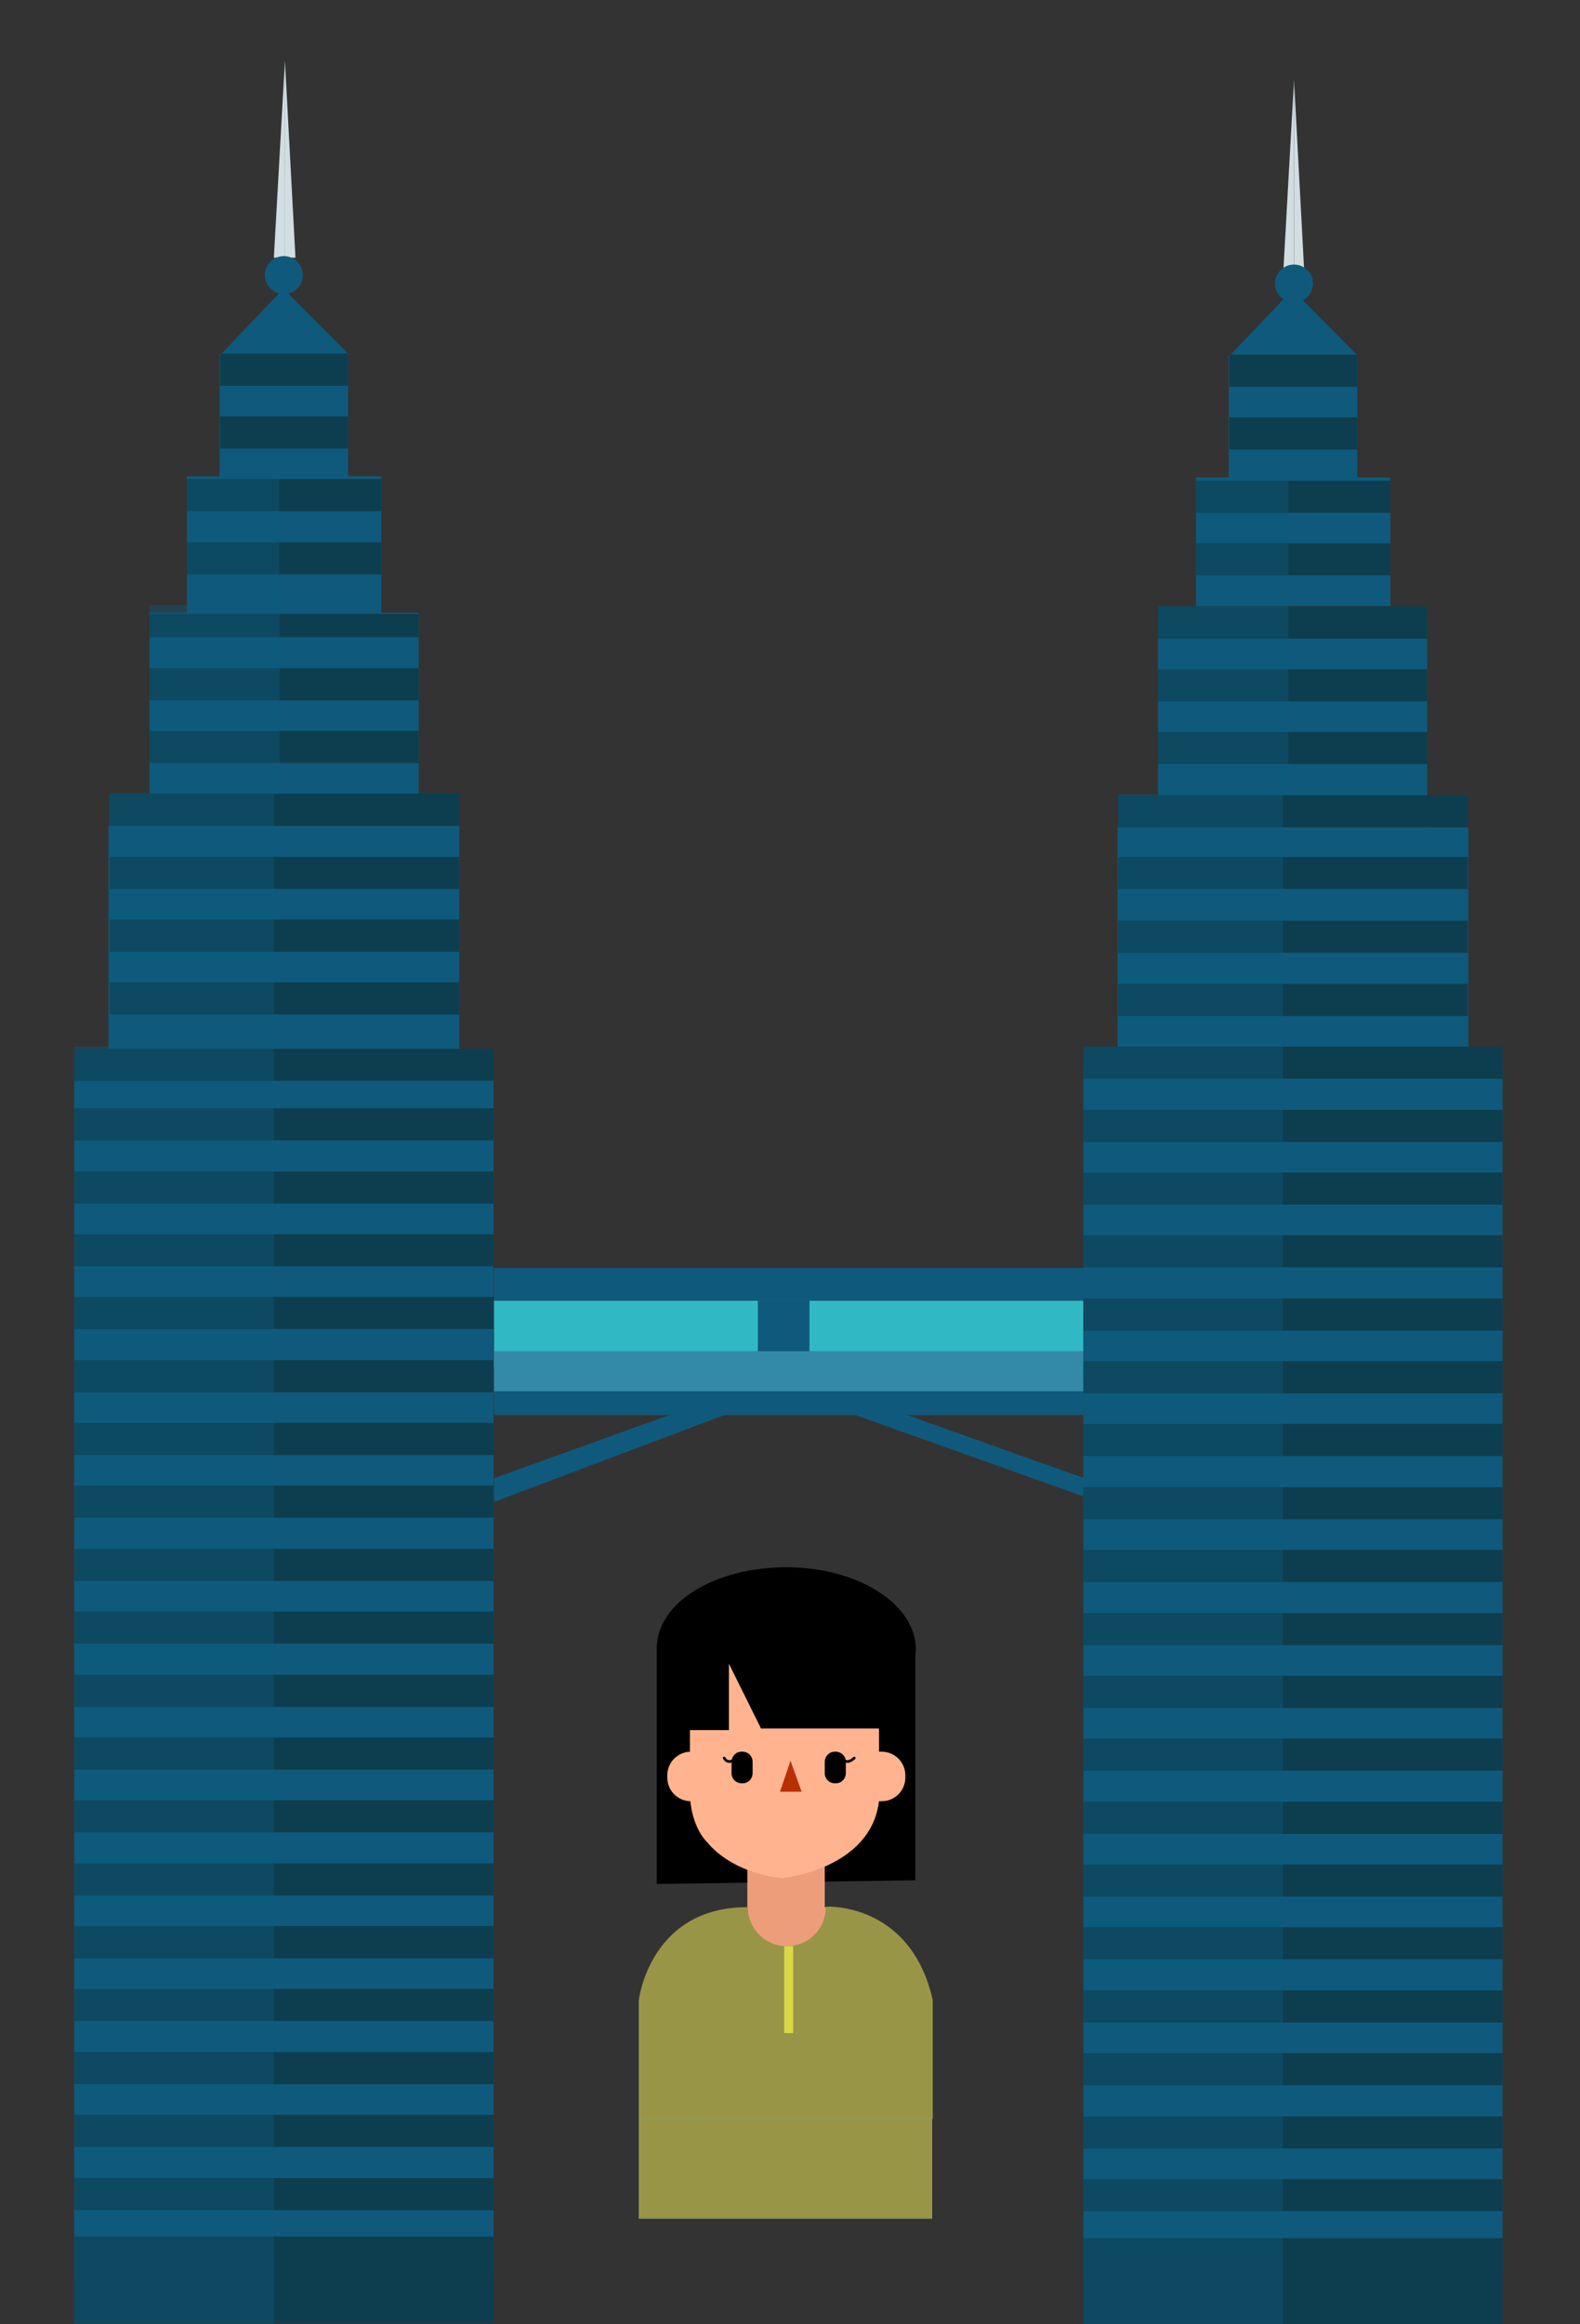 <?xml version="1.0" encoding="utf-8"?>
<!-- Generator: Adobe Illustrator 19.0.0, SVG Export Plug-In . SVG Version: 6.00 Build 0)  -->
<svg version="1.1" id="Layer_1" xmlns="http://www.w3.org/2000/svg" xmlns:xlink="http://www.w3.org/1999/xlink" x="0px" y="0px"
	 viewBox="-66 151 300 441" style="enable-background:new -66 151 300 441;" xml:space="preserve">
<rect x="-66" y="151" width="300" height="441" fill="#333333" stroke="none"/>
<style type="text/css">
	.st0{fill:#30B9C4;}
	.st1{fill:#0F5A7C;}
	.st2{fill:#338AA8;}
	.st3{fill:#D0DEE2;}
	.st4{fill:#0D3E4F;}
	.st5{opacity:0.39;fill:#0F5A7C;}
	.st6{fill:#FFB48F;}
	.st7{fill:#ED9D7A;}
	.st8{fill:#FFFFFF;stroke:#FF0013;stroke-width:2;stroke-miterlimit:10;}
	.st9{fill:#B93003;}
	.st10{fill:none;stroke:#000000;stroke-width:0.5;stroke-linecap:round;stroke-linejoin:round;stroke-miterlimit:10;}
	.st11{fill:#33CCCC;}
	.st12{fill:#999547;}
	.st13{fill:#D8D848;}
</style>
<rect id="XMLID_1329_" x="27.8" y="397.8" class="st0" width="111.9" height="12.8"/>
<polygon id="XMLID_1328_" class="st1" points="85.9,414.1 27.8,436 27.8,431.5 84.8,411 "/>
<rect id="XMLID_1327_" x="77.8" y="424.3" transform="matrix(-0.942 -0.336 0.336 -0.942 88.484 867.228)" class="st1" width="82.6" height="3.3"/>
<rect id="XMLID_1326_" x="77.9" y="397.8" class="st1" width="9.8" height="17.2"/>
<rect id="XMLID_1325_" x="27.8" y="391.6" class="st1" width="111.9" height="6.2"/>
<rect id="XMLID_1324_" x="27.8" y="407.4" class="st2" width="111.9" height="8"/>
<rect id="XMLID_1323_" x="27.8" y="415" class="st1" width="111.9" height="4.5"/>
<rect id="XMLID_1322_" x="-24.3" y="218.4" class="st1" width="24.4" height="23.3"/>
<rect id="XMLID_1321_" x="-30.5" y="241.4" class="st1" width="36.9" height="25.9"/>
<rect id="XMLID_1320_" x="-37.6" y="267.3" class="st1" width="51.1" height="37.3"/>
<rect id="XMLID_1319_" x="-45.4" y="307.7" class="st1" width="66.6" height="48.1"/>
<rect id="XMLID_1318_" x="-51.9" y="355.7" class="st1" width="79.6" height="227.2"/>
<polyline id="XMLID_2320_" class="st1" points="-24.4,218.6 -12.2,205.8 0.3,218.3 -24.4,218.3 "/>
<polyline id="XMLID_2321_" class="st3" points="-11.9,199.9 -11.9,162.5 -14,199.9 -11.9,199.9 "/>
<polyline id="XMLID_2322_" class="st3" points="-11.9,199.9 -11.9,162.5 -9.9,199.9 -11.9,199.9 "/>
<rect id="XMLID_1314_" x="-51.9" y="575.4" class="st4" width="79.6" height="16.4"/>
<rect id="XMLID_1313_" x="-51.9" y="564.3" class="st4" width="79.6" height="6.1"/>
<rect id="XMLID_1311_" x="-51.9" y="552.3" class="st4" width="79.6" height="6.1"/>
<rect id="XMLID_1310_" x="-51.9" y="540.4" class="st4" width="79.6" height="6.1"/>
<rect id="XMLID_1309_" x="-51.9" y="528.4" class="st4" width="79.6" height="6.1"/>
<rect id="XMLID_1308_" x="-51.9" y="516.5" class="st4" width="79.6" height="6.1"/>
<rect id="XMLID_1307_" x="-51.9" y="504.6" class="st4" width="79.6" height="6.1"/>
<rect id="XMLID_1306_" x="-51.9" y="492.6" class="st4" width="79.6" height="6.1"/>
<rect id="XMLID_1305_" x="-51.9" y="480.7" class="st4" width="79.6" height="6.1"/>
<rect id="XMLID_1304_" x="-51.9" y="468.8" class="st4" width="79.6" height="6.1"/>
<rect id="XMLID_1303_" x="-51.9" y="456.8" class="st4" width="79.6" height="6.1"/>
<rect id="XMLID_1301_" x="-51.9" y="444.9" class="st4" width="79.6" height="6.1"/>
<rect id="XMLID_1300_" x="-51.9" y="432.9" class="st4" width="79.6" height="6.1"/>
<rect id="XMLID_1299_" x="-51.9" y="421" class="st4" width="79.6" height="6.1"/>
<rect id="XMLID_1298_" x="-51.9" y="409.1" class="st4" width="79.6" height="6.1"/>
<rect id="XMLID_1297_" x="-51.9" y="397.1" class="st4" width="79.6" height="6.1"/>
<rect id="XMLID_1296_" x="-51.9" y="385.2" class="st4" width="79.6" height="6.1"/>
<rect id="XMLID_1295_" x="-51.9" y="373.3" class="st4" width="79.6" height="6.1"/>
<rect id="XMLID_1294_" x="-51.9" y="361.3" class="st4" width="79.6" height="6.1"/>
<rect id="XMLID_1_" x="-51.9" y="350" class="st4" width="79.6" height="6.1"/>
<rect id="XMLID_1292_" x="-45.2" y="325.5" class="st4" width="66.4" height="6.1"/>
<rect id="XMLID_1291_" x="-45.2" y="313.6" class="st4" width="66.4" height="6.1"/>
<rect id="XMLID_1290_" x="-45.2" y="301.6" class="st4" width="66.4" height="6.1"/>
<rect id="XMLID_1289_" x="-37.6" y="289.7" class="st4" width="51.1" height="6.1"/>
<rect id="XMLID_1288_" x="-37.6" y="277.8" class="st4" width="51.1" height="6.1"/>
<rect id="XMLID_1287_" x="-37.6" y="267.5" class="st4" width="51.1" height="4.4"/>
<rect id="XMLID_1286_" x="-30.5" y="253.9" class="st4" width="36.9" height="6.1"/>
<rect id="XMLID_1284_" x="-24.2" y="230" class="st4" width="24.3" height="6.1"/>
<rect id="XMLID_1293_" x="-45.2" y="337.4" class="st4" width="66.4" height="6.1"/>
<rect id="XMLID_1283_" x="-24.2" y="218.1" class="st4" width="24.3" height="6.1"/>
<circle id="XMLID_2323_" class="st1" cx="-12.1" cy="203.2" r="3.6"/>
<g id="XMLID_2324_">
	<rect id="XMLID_1280_" x="167.3" y="218.6" class="st1" width="24.4" height="23.3"/>
	<rect id="XMLID_1279_" x="161.1" y="241.6" class="st1" width="36.9" height="24.4"/>
	<rect id="XMLID_1278_" x="153.9" y="267.6" class="st1" width="51.1" height="40.4"/>
	<rect id="XMLID_1277_" x="146.2" y="308" class="st1" width="66.6" height="48.1"/>
	<rect id="XMLID_1276_" x="139.7" y="353" class="st1" width="79.6" height="230.2"/>
	<polyline id="XMLID_2325_" class="st1" points="167.2,218.8 179.4,206 191.8,218.5 167.2,218.5 	"/>
	<polyline id="XMLID_2326_" class="st3" points="179.7,203.7 179.7,166.2 177.6,203.7 179.7,203.7 	"/>
	<polyline id="XMLID_2327_" class="st3" points="179.7,203.7 179.7,166.2 181.7,203.7 179.7,203.7 	"/>
	<rect id="XMLID_1272_" x="139.7" y="575.7" class="st4" width="79.6" height="16.4"/>
	<rect id="XMLID_1271_" x="139.7" y="564.5" class="st4" width="79.6" height="6.1"/>
	<rect id="XMLID_1270_" x="139.7" y="552.6" class="st4" width="79.6" height="6.1"/>
	<rect id="XMLID_1269_" x="139.7" y="540.6" class="st4" width="79.6" height="6.1"/>
	<rect id="XMLID_1268_" x="139.7" y="528.7" class="st4" width="79.6" height="6.1"/>
	<rect id="XMLID_1267_" x="139.7" y="516.7" class="st4" width="79.6" height="6.1"/>
	<rect id="XMLID_1266_" x="139.7" y="504.8" class="st4" width="79.6" height="6.1"/>
	<rect id="XMLID_1265_" x="139.7" y="492.9" class="st4" width="79.6" height="6.1"/>
	<rect id="XMLID_1264_" x="139.7" y="480.9" class="st4" width="79.6" height="6.1"/>
	<rect id="XMLID_1263_" x="139.7" y="469" class="st4" width="79.6" height="6.1"/>
	<rect id="XMLID_1262_" x="139.7" y="457.1" class="st4" width="79.6" height="6.1"/>
	<rect id="XMLID_1261_" x="139.7" y="445.1" class="st4" width="79.6" height="6.1"/>
	<rect id="XMLID_1260_" x="139.7" y="433.2" class="st4" width="79.6" height="6.1"/>
	<rect id="XMLID_1259_" x="139.7" y="421.2" class="st4" width="79.6" height="6.1"/>
	<rect id="XMLID_1258_" x="139.7" y="409.3" class="st4" width="79.6" height="6.1"/>
	<rect id="XMLID_1257_" x="139.7" y="397.4" class="st4" width="79.6" height="6.1"/>
	<rect id="XMLID_1256_" x="139.7" y="385.4" class="st4" width="79.6" height="6.1"/>
	<rect id="XMLID_1255_" x="139.7" y="373.5" class="st4" width="79.6" height="6.1"/>
	<rect id="XMLID_1254_" x="139.7" y="361.6" class="st4" width="79.6" height="6.1"/>
	<rect id="XMLID_1253_" x="139.7" y="349.6" class="st4" width="79.6" height="6.1"/>
	<rect id="XMLID_1252_" x="146.3" y="337.7" class="st4" width="66.4" height="6.1"/>
	<rect id="XMLID_1251_" x="146.3" y="325.7" class="st4" width="66.4" height="6.1"/>
	<rect id="XMLID_1250_" x="146.3" y="313.6" class="st4" width="66.4" height="6.1"/>
	<rect id="XMLID_1249_" x="146.3" y="301.9" class="st4" width="66.4" height="6.1"/>
	<rect id="XMLID_1248_" x="153.9" y="289.9" class="st4" width="51.1" height="6.1"/>
	<rect id="XMLID_1247_" x="153.9" y="278" class="st4" width="51.1" height="6.1"/>
	<rect id="XMLID_1246_" x="153.9" y="266.1" class="st4" width="51.1" height="6.1"/>
	<rect id="XMLID_1245_" x="161.1" y="254.1" class="st4" width="36.9" height="6.1"/>
	<rect id="XMLID_1244_" x="161.1" y="242.2" class="st4" width="36.9" height="6.1"/>
	<rect id="XMLID_1243_" x="167.4" y="230.2" class="st4" width="24.3" height="6.1"/>
	<rect id="XMLID_1242_" x="167.4" y="218.3" class="st4" width="24.3" height="6.1"/>
	<circle id="XMLID_2328_" class="st1" cx="179.7" cy="204.8" r="3.6"/>
</g>
<rect id="XMLID_1238_" x="139.7" y="349.6" class="st5" width="37.9" height="242.5"/>
<rect id="XMLID_2_" x="-51.9" y="349.6" class="st5" width="37.9" height="242.5"/>
<rect id="XMLID_1237_" x="153.9" y="266" class="st5" width="24.7" height="35.8"/>
<rect id="XMLID_1236_" x="146.3" y="301.7" class="st5" width="31.3" height="47.9"/>
<rect id="XMLID_1235_" x="161.1" y="241.6" class="st5" width="17.5" height="24.4"/>
<rect id="XMLID_1234_" x="-37.6" y="265.8" class="st5" width="24.7" height="35.8"/>
<rect id="XMLID_1233_" x="-45.3" y="301.5" class="st5" width="31.3" height="47.9"/>
<g id="XMLID_3933_">
	<g id="XMLID_3934_">
		<path id="XMLID_3935_" d="M58.7,463.8l0,1.1v43.6l49.1-0.7v-42.6v0.1l0.1-1.3c0-8.6-11-15.6-24.6-15.6S58.7,455.1,58.7,463.8"/>
		<path id="XMLID_1228_" class="st6" d="M105.9,487.9c0-2.5-2-4.5-4.5-4.5H101c-2.5,0-4.5,2-4.5,4.5v0.4c0,2.5,2,4.5,4.5,4.5h0.4
			c2.5,0,4.5-2,4.5-4.5V487.9z"/>
		<path id="XMLID_1227_" class="st6" d="M65.6,483.4h-0.4c-2.5,0-4.5,2-4.5,4.5v0.4c0,2.5,2,4.5,4.5,4.5h0.4"/>
		<polyline id="XMLID_3936_" class="st7" points="75.9,504.5 75.9,518.8 90.6,518.8 90.6,504.5 		"/>
		<path id="XMLID_3937_" class="st6" d="M100.9,479v13.8c-1.6,13-18.4,14.6-18.4,14.6s-9.1-0.6-14.3-6.9c0,0-3.5-3.2-3.2-10.6v-10.6
			h7.4v-12.6l6.1,12.3L100.9,479z"/>
		<path id="XMLID_1224_" d="M76.9,487.5c0,1-0.8,1.9-1.9,1.9h-0.2c-1,0-1.9-0.8-1.9-1.9v-2.2c0-1,0.8-1.9,1.9-1.9H75
			c1,0,1.9,0.8,1.9,1.9V487.5z"/>
		<path id="XMLID_1223_" d="M94.6,487.5c0,1-0.8,1.9-1.9,1.9h-0.2c-1,0-1.9-0.8-1.9-1.9v-2.2c0-1,0.8-1.9,1.9-1.9h0.2
			c1,0,1.9,0.8,1.9,1.9V487.5z"/>
		<path id="XMLID_3938_" class="st8" d="M91.6,515.7h-7.4H82h-7.2c-13.7,2.9-15.2,15-15.2,15H82h2.2h22.6
			C106.8,530.7,105.3,518.6,91.6,515.7z"/>
		<polygon id="XMLID_3939_" class="st9" points="84.1,485.1 82.1,491 86.2,491 		"/>
		<path id="XMLID_3940_" class="st10" d="M93.9,484.6c0,0,0.7,1.5,2.3,0"/>
		<path id="XMLID_3941_" class="st10" d="M71.5,484.6c0,0,0.7,1.5,2.3,0"/>
		<rect id="XMLID_1216_" x="55.3" y="530.6" class="st11" width="55.7" height="41.4"/>
	</g>
	<rect id="XMLID_1214_" x="55.3" y="553.1" class="st12" width="55.7" height="18.9"/>
	<path id="XMLID_3942_" class="st12" d="M65.4,553.1l7.6-30.9l18-9.4c0,0,15.9-0.8,20.1,17.7v22.6H65.4z"/>
	<path id="XMLID_3944_" class="st12" d="M75.9,512.9l8.2,10.6l-18.8,29.6H55.3v-22.6C55.3,530.6,57.3,512.9,75.9,512.9z"/>
	<path id="XMLID_3945_" class="st7" d="M90.8,512.9c0,4.1-3.3,7.4-7.4,7.4c-4.1,0-7.4-3.3-7.4-7.4"/>
	<rect id="XMLID_1210_" x="82.9" y="520.3" class="st13" width="1.7" height="16.5"/>
</g>
<rect id="XMLID_1285_" x="-30.5" y="241.9" class="st4" width="36.9" height="6.1"/>
<rect id="XMLID_1232_" x="-30.5" y="241.4" class="st5" width="17.5" height="24.4"/>
</svg>

